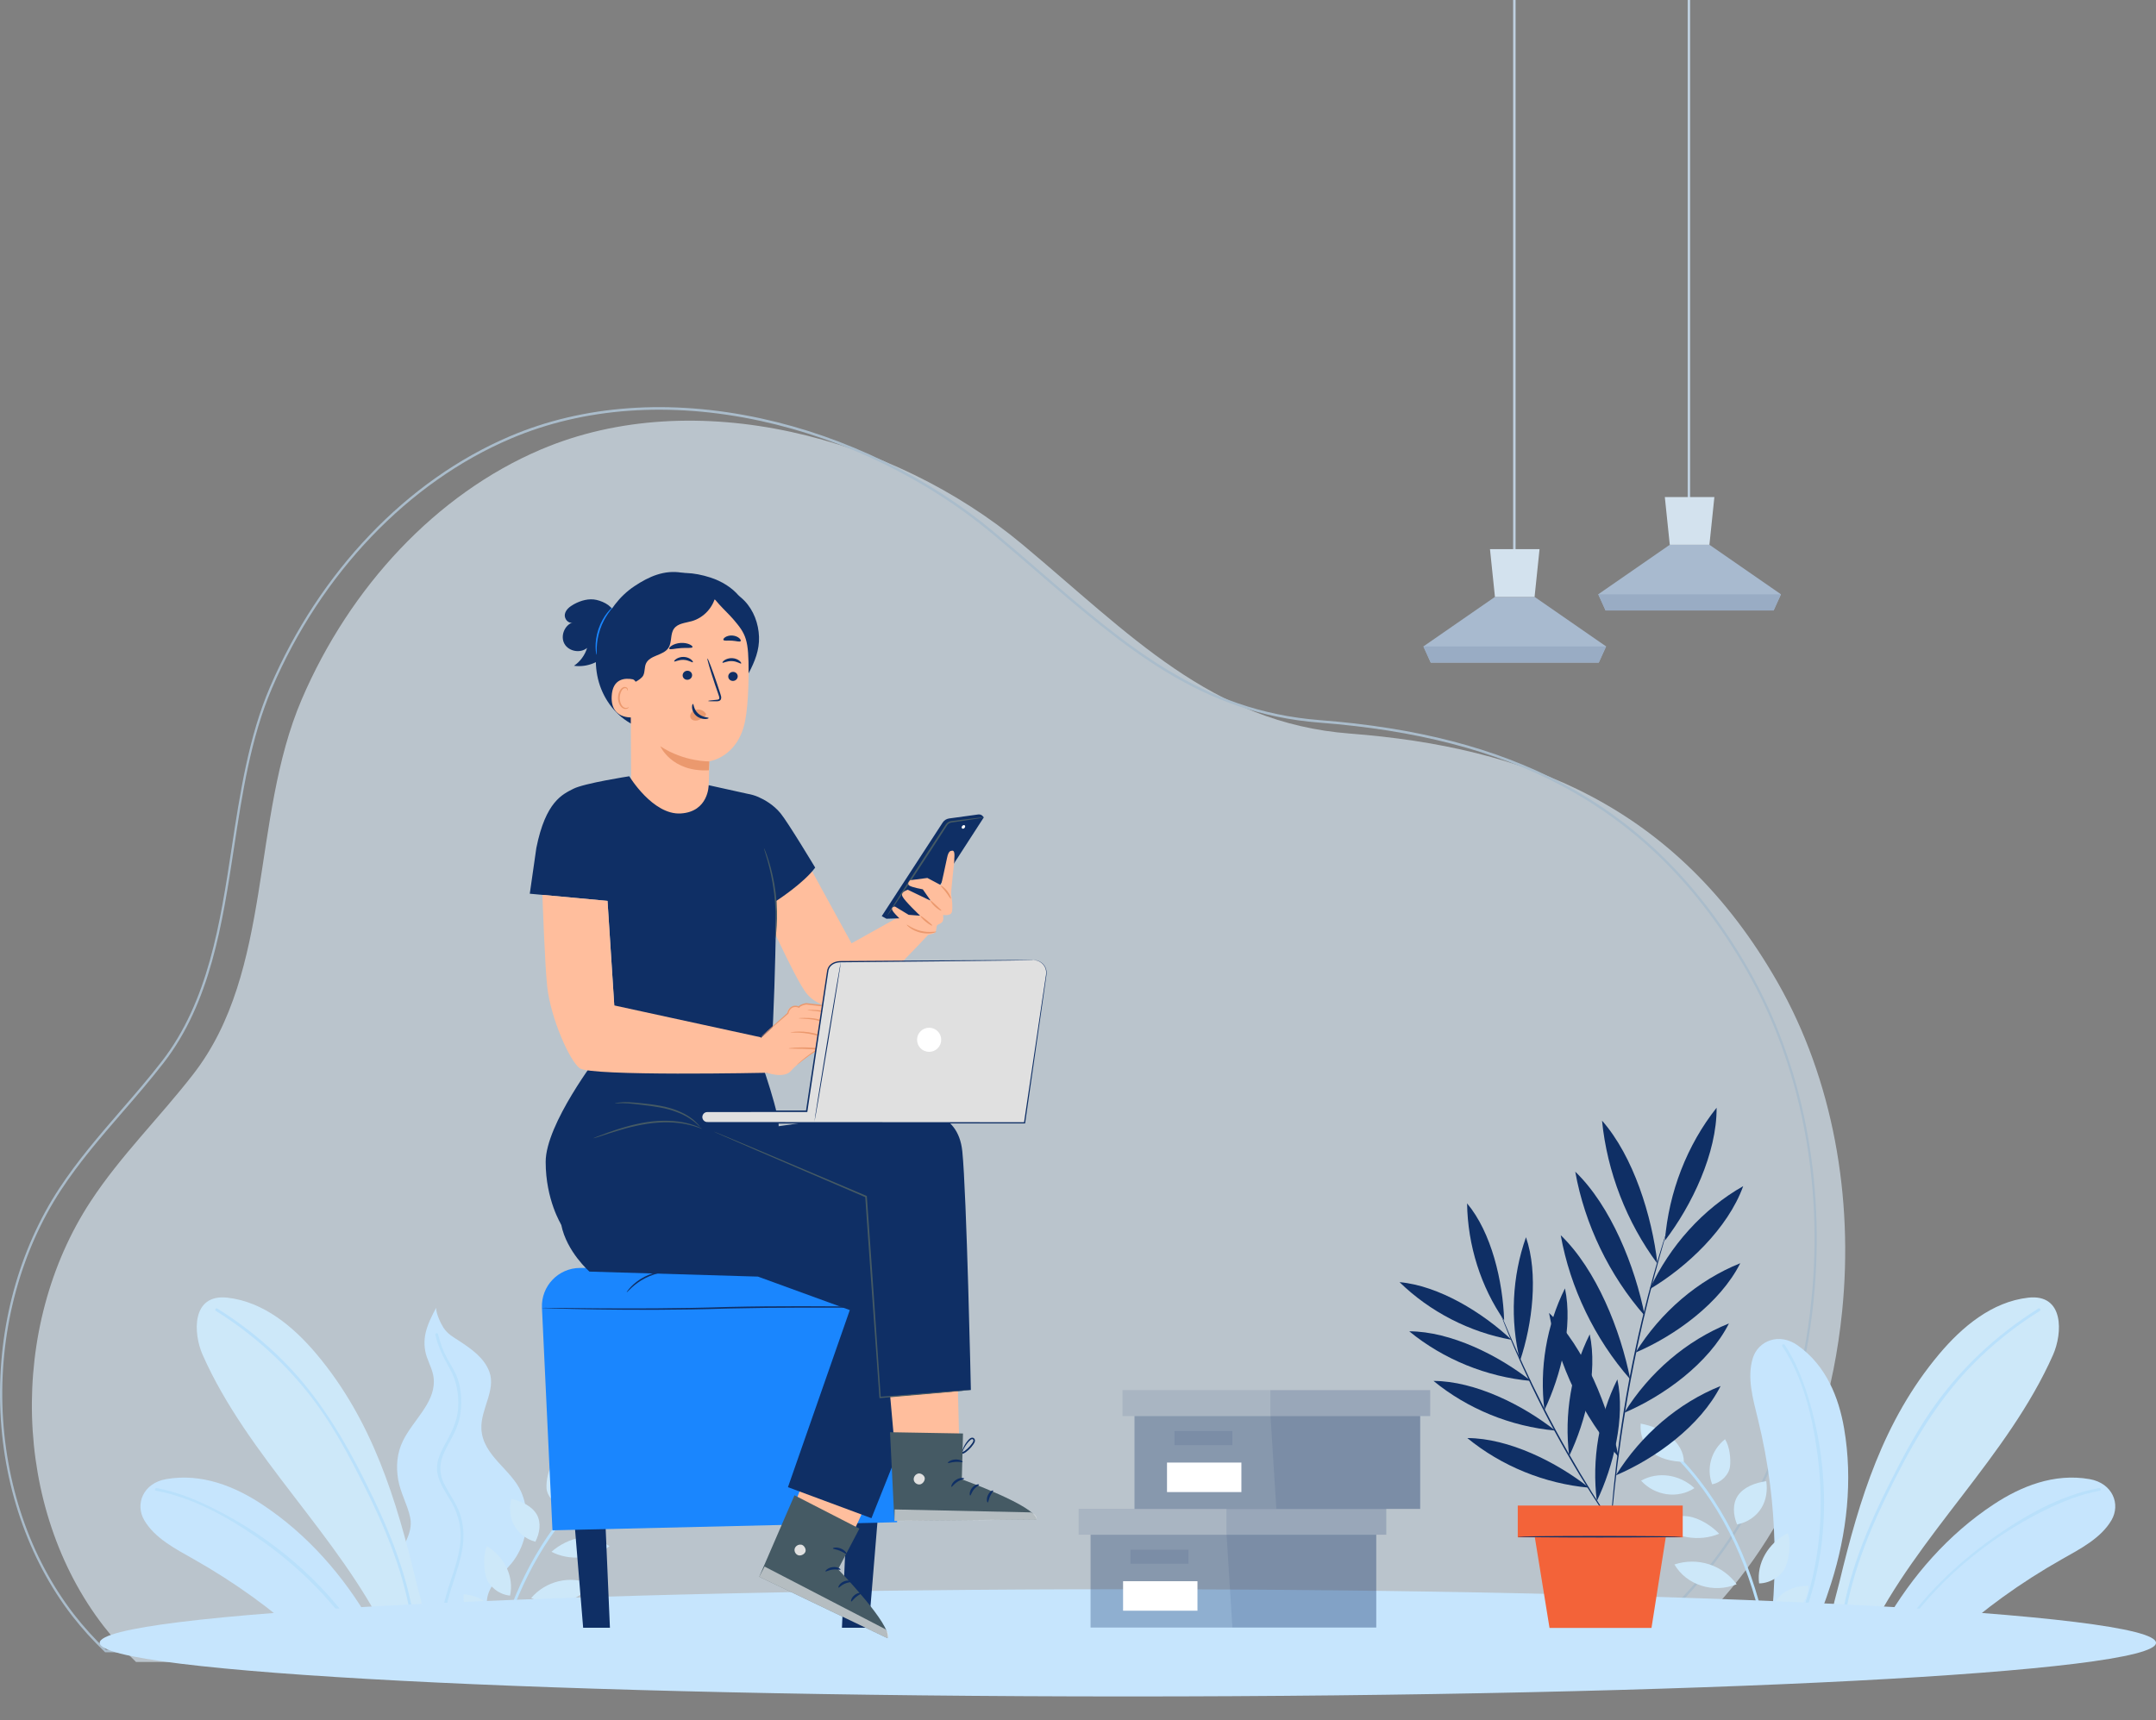 <svg width="877" height="700" viewBox="0 0 877 700" fill="none" xmlns="http://www.w3.org/2000/svg">
<rect x="0" y="0" width="877" height="700" fill="#808080" stroke="none"/>
<g opacity="0.6">
<path d="M673.373 676.219H55.319C50.622 671.731 46.227 666.907 42.195 661.696C5.002 613.609 3.387 539.867 36.882 488.802C49.138 470.12 64.683 455.025 78.651 437.018C111.225 395.02 101.967 333.039 122.719 284.606C142.387 238.705 177.543 201.012 219.899 182.945C282.667 156.175 363.209 177.575 415.863 221.507C459.437 257.859 492.726 294.145 549.075 298.48C620.063 303.943 681.756 327.233 723.116 399.778C745.591 439.204 754.009 487.225 749.333 533.515C742.718 599.01 713.558 644.768 673.373 676.219Z" fill="#E1F2FF"/>
<path d="M24.049 483.631C31.595 472.159 40.088 462.324 49.083 451.91C55.13 444.943 60.564 438.622 65.859 431.795C84.718 407.467 89.565 375.696 94.256 344.94C97.636 322.771 101.131 299.844 109.817 279.565C129.963 232.559 165.525 195.365 207.385 177.522C237.297 164.759 272.623 162.24 309.538 170.242C343.889 177.705 377.434 194.021 403.995 216.186C410.398 221.513 416.798 227.049 422.442 231.934C458.092 262.716 488.879 289.303 536.854 293.007C576.246 296.038 608.42 304.399 635.219 318.562C666.833 335.281 691.758 360.171 711.42 394.654C733.277 432.969 742.628 480.653 737.753 528.92C731.662 589.138 706.004 637.335 661.433 672.22L661.318 672.31H654.253V671.272H661.033C705.279 636.616 730.785 588.682 736.841 528.804C741.695 480.773 732.393 433.332 710.651 395.216C691.083 360.9 666.284 336.133 634.831 319.5C608.139 305.393 576.071 297.062 536.795 294.038C488.545 290.315 457.655 263.641 421.886 232.755C416.242 227.878 409.845 222.345 403.452 217.021C376.997 194.946 343.583 178.696 309.366 171.26C272.62 163.298 237.469 165.797 207.707 178.497C166.066 196.244 130.687 233.248 110.638 280.021C102.008 300.167 98.526 323.017 95.153 345.146C90.446 376.015 85.576 407.932 66.549 432.48C61.239 439.324 55.795 445.659 49.739 452.636C40.769 463.023 32.292 472.835 24.786 484.25C8.541 509.037 0.087 540.083 0.983 571.667C1.876 603.488 12.211 633.738 30.083 656.845C34 661.892 38.389 666.743 43.13 671.268H50.329V672.306H42.952L42.736 672.28L42.602 672.123C37.801 667.549 33.36 662.638 29.393 657.531C11.384 634.244 0.967 603.761 0.065 571.7C-0.835 539.883 7.679 508.605 24.049 483.631Z" fill="#C6E5FD"/>
</g>
<path d="M720.05 604.323C721.032 612.1 721.598 619.877 721.792 627.634C721.932 632.587 721.908 637.529 721.734 642.46C721.595 646.653 721.353 650.843 720.984 655.011C720.926 655.873 720.858 656.738 720.776 657.59C720.517 660.291 720.207 662.986 719.87 665.677H735.853C739.845 659.018 742.463 651.775 744.879 644.163C751.254 624.158 753.769 602.279 750.122 581.152C747.985 568.756 742.916 555.653 731.21 547.394C723.67 542.072 715.186 545.568 713.005 552.572C710.533 560.507 713.063 569.203 715.036 577.283C717.245 586.277 718.919 595.244 720.05 604.323Z" fill="#C6E5FD"/>
<path d="M739.064 589.978C741.801 609.131 741.085 629.012 735.785 647.698C734.026 653.889 731.715 659.908 728.865 665.68H730.15C744.733 635.847 745.04 599.176 735.393 568.112C733.13 560.848 730.256 553.599 725.985 547.211C725.593 546.606 724.587 547.165 724.993 547.784C733.246 560.152 737.009 575.552 739.064 589.978Z" fill="#B9E0FB"/>
<path d="M794.977 665.68C801.229 660.143 807.743 654.853 814.597 649.893C822.298 644.321 830.298 639.2 838.67 634.461C846.21 630.201 854.602 625.889 858.897 618.534C862.684 612.033 859.37 603.503 850.031 601.846C835.506 599.278 821.987 604.85 811.056 612.044C792.434 624.292 777.562 641.486 766.838 660.126C765.771 661.979 764.745 663.83 763.75 665.68H794.977Z" fill="#C6E5FD"/>
<path d="M772.665 665.68C786.978 643.853 808.521 625.959 831.679 614.524C838.769 611.027 846.272 607.991 854.122 606.556C854.848 606.423 854.548 605.346 853.822 605.48C838.272 608.315 823.573 616.712 810.931 625.622C795.489 636.505 781.739 650.013 771.451 665.684H772.665V665.68Z" fill="#B9E0FB"/>
<path d="M683.392 594.73C701.846 614.344 712.529 639.682 717.618 665.68H718.787C713.729 639.738 703.179 614.474 684.949 594.741C684.476 594.213 683.991 593.699 683.494 593.182C682.986 592.644 682.168 593.439 682.676 593.967C682.918 594.213 683.16 594.47 683.392 594.73Z" fill="#B9E0FB"/>
<path d="M699.304 624.049C695.415 625.727 690.759 626.23 686.314 625.449C681.869 624.668 677.666 622.614 674.588 619.712C678.314 617.598 682.213 616.314 686.815 617.01C691.413 617.703 696.322 620.922 699.304 624.049Z" fill="#CDE8F9"/>
<path d="M713.874 659.981C709.93 661.244 705.485 661.325 701.466 660.203C697.447 659.081 693.889 656.77 691.533 653.752C695.399 652.06 699.281 651.174 703.46 652.229C707.639 653.28 711.651 656.756 713.874 659.981Z" fill="#CDE8F9"/>
<path d="M701.692 585.602C696.078 590.079 693.978 597.434 696.456 603.935C700.161 603.266 703.243 600.027 703.693 596.851C704.143 593.674 703.57 588.514 701.692 585.602Z" fill="#CDE8F9"/>
<path d="M689.248 605.493C682.506 609.954 673.156 608.649 667.549 602.465C674.482 598.571 683.236 599.953 689.248 605.493Z" fill="#CDE8F9"/>
<path d="M727.242 623.792C719.156 627.897 714.469 636.11 715.553 644.264C720.22 644.243 724.886 641.074 726.359 637.429C727.831 633.789 728.656 627.602 727.242 623.792Z" fill="#CDE8F9"/>
<path d="M706.404 644.609C696.962 648.461 686.068 644.993 681.115 636.565C690.619 633.42 700.773 636.853 706.404 644.609Z" fill="#CDE8F9"/>
<path d="M720.836 658.514C720.032 650.913 726.375 645.193 735.555 645.239C735.691 652.605 729.593 657.86 720.836 658.514Z" fill="#CDE8F9"/>
<path d="M667.378 579.249C671.816 580.086 676.149 581.81 679.462 584.532C682.775 587.251 684.981 591.018 684.946 594.785C680.215 594.778 674.887 593.512 671.544 590.519C668.2 587.525 667.065 583.199 667.378 579.249Z" fill="#CDE8F9"/>
<path d="M718.466 602.683C719.001 606.45 718.486 610.33 716.489 613.598C714.488 616.866 710.912 619.469 706.586 620.264C704.994 616.437 704.654 611.857 706.954 608.505C709.255 605.153 713.833 603.288 718.466 602.683Z" fill="#CDE8F9"/>
<path d="M745.135 665.68H759.898C759.963 665.557 760.034 665.444 760.096 665.318C780.057 624.489 816.7 592.809 835.114 551.302C839.024 542.49 839.733 526.341 825.007 528.008C810.299 529.672 798.109 539.866 788.756 551.013C766.023 578.099 756.333 610.056 748.254 643.618C746.621 650.396 743.911 657.885 744.985 664.959C745.026 665.216 745.087 665.434 745.135 665.68Z" fill="#CDE8F9"/>
<path d="M749.434 665.68C751.428 645.915 758.501 627.001 767.183 609.089C776.547 589.774 787.036 570.93 802.306 555.365C810.508 547.003 819.721 539.651 829.719 533.401C830.343 533.01 829.763 532.039 829.136 532.433C811.687 543.338 796.6 557.662 785.151 574.479C778.5 584.244 773.005 594.772 767.77 605.3C762.882 615.125 758.42 625.178 754.929 635.559C751.636 645.359 749.295 655.433 748.275 665.68H749.434Z" fill="#B9E0FB"/>
<path d="M164.916 647.494C165.424 648.099 165.966 648.704 166.532 649.32C167.364 650.273 168.24 651.258 169.106 652.345C170.595 654.227 171.785 656.323 172.637 658.543C173.533 660.826 174.038 663.239 174.208 665.676H199.661C199.664 664.392 199.572 663.105 199.364 661.825C198.857 658.641 197.981 655.458 198.015 652.331C198.025 651.289 198.141 650.259 198.407 649.225C198.754 647.902 199.306 646.681 200.012 645.528C201.641 642.882 204.017 640.596 206.212 638.221C206.87 637.514 207.504 636.797 208.104 636.058C210.668 632.91 212.444 629.199 213.405 625.287C214.489 620.904 214.56 616.265 213.565 611.882C213.217 610.257 212.709 608.677 212.052 607.15C208.091 597.871 196.385 592.436 195.819 581.419C195.414 573.494 201.822 565.65 199.064 558.175C196.975 552.48 191.712 548.829 186.745 545.578C184.182 543.897 182.151 542.856 180.395 540.221C179.461 538.821 177.314 534.459 177.406 532.141C175.674 535.37 174 538.663 173.158 542.205C172.374 545.522 172.524 549.019 173.656 552.237C174.812 555.498 176.438 558.4 176.485 561.953C176.625 571.144 168.011 577.923 163.935 586.207C161.463 591.205 161.037 596.629 161.961 602.053C162.895 607.478 165.738 612.153 166.856 617.485C167.582 621.003 166.522 624.109 165.114 627.159C164.088 629.41 162.864 631.63 162.053 633.972C161.845 634.588 161.661 635.228 161.521 635.865C161.497 635.932 161.487 635.988 161.473 636.055C160.366 641.289 162.213 644.325 164.903 647.476C164.906 647.483 164.916 647.483 164.916 647.494Z" fill="#C6E5FD"/>
<path d="M153.806 665.68C152.81 663.83 151.788 661.98 150.717 660.126C139.99 641.486 125.121 624.295 106.5 612.044C95.568 604.847 82.046 599.278 67.525 601.846C58.185 603.506 54.872 612.033 58.669 618.534C62.954 625.885 71.346 630.202 78.886 634.461C87.258 639.203 95.258 644.325 102.958 649.893C109.81 654.853 116.327 660.143 122.579 665.68H153.806Z" fill="#C6E5FD"/>
<path d="M144.735 665.68H146.255C131.785 643.343 109.813 625.027 86.18 613.423C79.09 609.937 71.574 606.912 63.724 605.476C63.008 605.343 62.698 606.419 63.424 606.553C78.548 609.321 92.807 617.391 105.16 625.977C120.618 636.72 134.396 650.132 144.735 665.68Z" fill="#B9E0FB"/>
<path d="M204.967 665.68C211.928 642.886 223.65 621.267 241.614 604.984C241.856 604.748 242.111 604.537 242.353 604.312C242.895 603.83 242.077 603.035 241.535 603.527C241.062 603.953 240.588 604.379 240.114 604.829C222.324 621.224 210.687 642.886 203.777 665.68H204.967Z" fill="#B9E0FB"/>
<path d="M224.33 631.397C227.858 633.258 232.201 634.071 236.441 633.663C240.682 633.255 244.792 631.626 247.915 629.122C244.574 626.863 241.005 625.372 236.625 625.689C232.242 626.009 227.377 628.675 224.33 631.397Z" fill="#CDE8F9"/>
<path d="M207.844 664.132C211.454 665.606 215.629 666.007 219.495 665.247C223.36 664.487 226.885 662.57 229.336 659.904C225.831 658.033 222.245 656.918 218.237 657.6C214.225 658.282 210.186 661.258 207.844 664.132Z" fill="#CDE8F9"/>
<path d="M225.058 595.068C229.991 599.69 231.399 606.76 228.566 612.69C225.133 611.79 222.485 608.522 222.308 605.501C222.134 602.479 223.068 597.667 225.058 595.068Z" fill="#CDE8F9"/>
<path d="M235.217 614.681C241.213 619.366 250.109 618.821 255.86 613.412C249.642 609.248 241.301 609.909 235.217 614.681Z" fill="#CDE8F9"/>
<path d="M198.073 629.122C205.361 633.571 209.135 641.637 207.481 649.228C203.094 648.869 198.949 645.545 197.848 642.013C196.747 638.478 196.451 632.6 198.073 629.122Z" fill="#CDE8F9"/>
<path d="M216.055 650.216C224.634 654.525 235.154 652.059 240.461 644.493C231.765 640.846 221.952 643.333 216.055 650.216Z" fill="#CDE8F9"/>
<path d="M201.409 662.243C202.752 655.155 197.23 649.313 188.592 648.683C187.897 655.602 193.221 660.987 201.409 662.243Z" fill="#CDE8F9"/>
<path d="M257.815 591.592C253.578 592.057 249.368 593.362 246.041 595.68C242.715 597.994 240.352 601.378 240.09 604.92C244.542 605.261 249.648 604.456 253.026 601.884C256.404 599.317 257.805 595.328 257.815 591.592Z" fill="#CDE8F9"/>
<path d="M207.96 609.909C207.162 613.412 207.35 617.098 208.976 620.317C210.602 623.535 213.765 626.244 217.773 627.306C219.566 623.824 220.241 619.539 218.336 616.219C216.434 612.898 212.268 610.816 207.96 609.909Z" fill="#CDE8F9"/>
<path d="M157.657 665.68H172.42C172.467 665.434 172.529 665.219 172.57 664.959C173.647 657.881 170.933 650.392 169.301 643.618C161.222 610.06 151.531 578.099 128.799 551.013C119.445 539.869 107.256 529.672 92.547 528.008C77.822 526.341 78.531 542.49 82.441 551.302C100.854 592.806 137.498 624.489 157.459 665.318C157.517 665.444 157.592 665.557 157.657 665.68Z" fill="#CDE8F9"/>
<path d="M131.932 575.83C138.149 585.095 143.348 595.015 148.324 604.949C153.274 614.829 157.8 624.932 161.342 635.372C164.686 645.229 167.079 655.363 168.115 665.68H169.271C167.3 646.055 160.377 627.264 151.808 609.448C142.247 589.57 131.465 570.184 115.724 554.232C107.543 545.941 98.353 538.645 88.413 532.433C87.786 532.043 87.207 533.01 87.83 533.4C105.378 544.368 120.53 558.84 131.932 575.83Z" fill="#B9E0FB"/>
<path d="M186.37 572.763C186.036 578.725 183.309 583.389 180.541 588.543C178.704 591.951 177.18 595.613 177.944 599.514C178.799 603.886 181.605 607.605 183.752 611.428C186.547 616.37 187.771 621.805 187.263 627.423C186.35 637.701 180.902 646.956 179.839 657.224C179.549 660.038 179.512 662.859 179.583 665.68H180.739C180.681 663.492 180.684 661.304 180.834 659.116C181.55 648.761 186.745 639.569 188.2 629.371C188.869 624.619 188.548 619.811 186.851 615.283C185.279 611.115 182.508 607.552 180.582 603.549C177.753 597.664 179.382 592.901 182.453 587.477C184.775 583.375 186.772 579.443 187.348 574.722C187.972 569.713 187.59 563.951 185.491 559.29C184.475 557.025 183.111 554.953 181.922 552.779C180.2 549.631 179 546.314 178.193 542.849C178.032 542.142 176.921 542.434 177.085 543.141C178.24 548.118 180.398 552.364 182.903 556.793C185.702 561.756 186.68 567.113 186.37 572.763Z" fill="#B9E0FB"/>
<path d="M458.776 690.265C689.756 690.265 877.001 680.499 877.001 668.452C877.001 656.405 689.756 646.639 458.776 646.639C227.797 646.639 40.551 656.405 40.551 668.452C40.551 680.499 227.797 690.265 458.776 690.265Z" fill="#C6E5FD"/>
<path d="M443.611 624.465V662.228H498.87H559.817V624.465H443.611Z" fill="#0F2F65" fill-opacity="0.3"/>
<path d="M438.754 613.893V624.45H563.9V613.893H498.888H438.754Z" fill="#0F2F65" fill-opacity="0.1"/>
<path d="M501.309 662.214H559.818V624.45H563.882V613.893H498.871V623.474L501.309 662.214Z" fill="#0F2F65" fill-opacity="0.1"/>
<path d="M483.425 630.563H459.859V636.247H483.425V630.563Z" fill="#0F2F65" fill-opacity="0.1"/>
<path d="M487.096 643.373H456.836V655.376H487.096V643.373Z" fill="white"/>
<path d="M461.48 576.194V613.957H516.738H577.686V576.194H461.48Z" fill="#0F2F65" fill-opacity="0.3"/>
<path d="M456.602 565.622V576.178H581.746V565.622H516.735H456.602Z" fill="#0F2F65" fill-opacity="0.1"/>
<path d="M519.185 613.942H577.694V576.179H581.757V565.622H516.746V575.203L519.185 613.942Z" fill="#0F2F65" fill-opacity="0.1"/>
<path d="M501.296 582.293H477.73V587.977H501.296V582.293Z" fill="#0F2F65" fill-opacity="0.1"/>
<path d="M504.965 595.101H474.705V607.105H504.965V595.101Z" fill="white"/>
<path d="M657.301 600.289C673.227 593.533 691.665 580.244 699.89 563.948C682.712 570.844 667.563 583.771 657.301 600.289Z" fill="#0F2F65"/>
<path d="M660.689 574.841C676.616 568.085 695.054 554.795 703.279 538.5C686.101 545.398 670.952 558.323 660.689 574.841Z" fill="#0F2F65"/>
<path d="M665.301 550.332C681.227 543.576 699.665 530.287 707.89 513.991C690.712 520.889 675.563 533.814 665.301 550.332Z" fill="#0F2F65"/>
<path d="M671.068 524.538C686.093 515.628 702.841 499.902 709.081 482.626C692.828 491.85 679.306 506.759 671.068 524.538Z" fill="#0F2F65"/>
<path d="M677.244 504.789C688.194 490.478 698.399 469.184 698.265 450.729C686.278 465.832 678.801 485.06 677.244 504.789Z" fill="#0F2F65"/>
<path d="M674.195 514.164C671.983 494.814 664.452 470.483 651.664 455.973C653.696 476.708 661.709 497.405 674.195 514.164Z" fill="#0F2F65"/>
<path d="M669.038 535.359C665.141 515.408 655.288 490.733 640.77 476.739C644.593 498.148 654.648 518.998 669.038 535.359Z" fill="#0F2F65"/>
<path d="M663.128 561.208C659.23 541.257 649.378 516.581 634.859 502.587C638.683 523.996 648.737 544.847 663.128 561.208Z" fill="#0F2F65"/>
<path d="M658.38 592.825C654.482 572.874 644.63 548.199 630.111 534.205C633.935 555.614 643.99 576.464 658.38 592.825Z" fill="#0F2F65"/>
<path d="M677.985 501.068C677.974 501.066 677.932 501.167 677.862 501.366C677.783 501.602 677.683 501.895 677.56 502.258C677.292 503.092 676.924 504.247 676.455 505.71C675.498 508.708 674.203 513.075 672.688 518.494C671.161 523.911 669.485 530.401 667.754 537.638C666.054 544.882 664.322 552.88 662.725 561.319C661.147 569.763 659.858 577.846 658.809 585.213C657.79 592.585 656.999 599.241 656.449 604.842C655.891 610.442 655.51 614.98 655.312 618.12C655.216 619.653 655.139 620.862 655.084 621.737C655.067 622.121 655.053 622.43 655.04 622.678C655.034 622.891 655.037 623 655.047 623C655.057 623.001 655.077 622.893 655.104 622.683C655.132 622.436 655.166 622.128 655.208 621.745C655.291 620.874 655.407 619.669 655.551 618.14C655.824 615.007 656.272 610.477 656.886 604.888C657.49 599.299 658.326 592.655 659.376 585.294C660.455 577.937 661.76 569.868 663.336 561.433C664.932 553.004 666.644 545.012 668.311 537.768C670.01 530.531 671.641 524.037 673.113 518.61C674.572 513.179 675.802 508.796 676.688 505.779C677.109 504.302 677.44 503.137 677.679 502.295C677.778 501.924 677.858 501.624 677.922 501.383C677.974 501.179 677.996 501.071 677.985 501.068Z" fill="#0F2F65"/>
<path d="M649.548 610.768C656.301 596.633 661.214 576.761 657.898 561.249C650.407 576.245 647.436 593.859 649.548 610.768Z" fill="#0F2F65"/>
<path d="M638.306 592.44C645.059 578.305 649.972 558.433 646.656 542.919C639.165 557.916 636.194 575.531 638.306 592.44Z" fill="#0F2F65"/>
<path d="M628.231 573.755C634.984 559.62 639.897 539.748 636.581 524.235C629.09 539.232 626.121 556.845 628.231 573.755Z" fill="#0F2F65"/>
<path d="M618.31 553.685C623.333 538.723 625.853 518.33 620.727 503.41C615.074 519.329 614.215 537.212 618.31 553.685Z" fill="#0F2F65"/>
<path d="M611.84 537.25C611.346 521.333 606.661 501.397 596.771 489.643C597.011 506.706 602.37 523.639 611.84 537.25Z" fill="#0F2F65"/>
<path d="M614.836 545.14C603.122 534.094 585.306 523.126 569.295 521.69C581.629 533.736 597.828 542.077 614.836 545.14Z" fill="#0F2F65"/>
<path d="M622.735 561.884C609.605 551.488 590.1 541.729 573.238 541.691C587.094 553.066 604.699 560.248 622.735 561.884Z" fill="#0F2F65"/>
<path d="M632.612 582.076C619.482 571.681 599.977 561.921 583.115 561.883C596.971 573.259 614.576 580.441 632.612 582.076Z" fill="#0F2F65"/>
<path d="M646.362 605.319C633.232 594.924 613.727 585.165 596.865 585.127C610.721 596.502 628.326 603.684 646.362 605.319Z" fill="#0F2F65"/>
<path d="M610.332 534.362C610.322 534.365 610.348 534.454 610.406 534.624C610.479 534.826 610.569 535.073 610.678 535.373C610.946 536.073 611.314 537.029 611.776 538.235C612.732 540.719 614.194 544.283 616.069 548.658C619.817 557.408 625.368 569.347 632.265 582.138C635.725 588.529 639.185 594.526 642.429 599.921C645.703 605.299 648.734 610.09 651.379 614.05C654.011 618.017 656.196 621.19 657.753 623.349C658.51 624.396 659.109 625.225 659.549 625.834C659.741 626.089 659.899 626.299 660.028 626.471C660.139 626.613 660.199 626.682 660.208 626.676C660.216 626.67 660.173 626.589 660.078 626.436C659.962 626.254 659.82 626.034 659.647 625.765C659.23 625.141 658.662 624.291 657.944 623.218C656.445 621.02 654.315 617.813 651.73 613.821C649.133 609.836 646.142 605.028 642.899 599.64C639.683 594.236 636.242 588.239 632.788 581.857C625.901 569.083 620.298 557.191 616.455 548.492C614.533 544.142 613.012 540.606 611.99 538.149C611.484 536.961 611.083 536.02 610.788 535.331C610.657 535.038 610.55 534.799 610.462 534.602C610.386 534.439 610.342 534.358 610.332 534.362Z" fill="#0F2F65"/>
<path d="M617.379 612.6H684.481V625.525H677.586L671.779 662.386H630.302L624.329 625.525H617.379V612.6Z" fill="#F36339"/>
<path d="M617.377 625.273C617.377 625.1 632.291 624.961 650.684 624.961C669.084 624.961 683.994 625.101 683.994 625.273C683.994 625.444 669.084 625.584 650.684 625.584C632.291 625.584 617.377 625.444 617.377 625.273Z" fill="#0F2F65"/>
<path d="M248.1 662.307H237.209L233.17 613.311H245.995L248.1 662.307Z" fill="#0F2F65"/>
<path d="M342.484 662.307H353.377L357.414 613.311H344.589L342.484 662.307Z" fill="#0F2F65"/>
<path d="M364.904 619.377L224.721 622.666L220.455 532.18C220.038 523.32 227.113 515.907 235.988 515.907H355.425C364.437 515.907 371.562 523.54 370.938 532.524L364.904 619.377Z" fill="#1A86FE"/>
<path d="M372.088 531.869C372.088 531.88 371.955 531.891 371.696 531.903C371.403 531.912 371.024 531.923 370.546 531.937C369.494 531.953 368.014 531.975 366.128 532.004C362.249 532.019 356.706 532.038 349.877 532.063C336.156 532.086 317.199 531.931 296.276 532.416C275.342 533.111 256.37 532.992 242.651 532.784C235.79 532.676 230.239 532.542 226.404 532.427C224.52 532.363 223.04 532.312 221.988 532.276C221.511 532.253 221.133 532.235 220.84 532.22C220.581 532.205 220.449 532.19 220.449 532.179C220.449 532.168 220.582 532.16 220.841 532.155C221.134 532.154 221.514 532.151 221.991 532.148C223.043 532.155 224.523 532.166 226.409 532.179C230.288 532.217 235.828 532.269 242.656 532.335C256.377 532.428 275.33 532.476 296.261 531.782C317.2 531.297 336.159 531.522 349.878 531.613C356.708 531.673 362.247 531.722 366.128 531.755C368.014 531.777 369.494 531.795 370.546 531.807C371.023 531.82 371.403 531.828 371.696 531.835C371.955 531.848 372.088 531.858 372.088 531.869Z" fill="#0F2F65"/>
<path d="M271.586 517.324C271.625 517.536 267.194 517.611 262.485 520.053C257.74 522.431 255.08 525.972 254.931 525.817C254.876 525.775 255.45 524.843 256.667 523.567C257.878 522.29 259.79 520.722 262.198 519.489C264.609 518.265 267 517.638 268.745 517.408C270.493 517.172 271.586 517.255 271.586 517.324Z" fill="#0F2F65"/>
<path d="M329.244 352.544L346.381 383.828L371.485 369.796L383.692 373.823C383.692 373.823 352.893 407.195 347.896 408.895C342.9 410.594 333.437 410.904 328.026 404.139C323.099 397.979 308.762 365.631 308.762 365.631L329.244 352.544Z" fill="#FFBE9D"/>
<path d="M399.802 332.122C399.356 331.57 398.654 331.292 397.951 331.389L386.012 333.03C384.965 333.192 384.037 333.791 383.459 334.679L358.668 372.757L360.574 373.822L373.774 373.408L400.177 332.589L399.802 332.122Z" fill="#0F2F65"/>
<path d="M391.352 337.073C391.606 337.297 392.054 337.202 392.352 336.863C392.649 336.524 392.684 336.068 392.43 335.846C392.176 335.624 391.728 335.717 391.43 336.056C391.132 336.395 391.098 336.851 391.352 337.073Z" fill="white"/>
<path d="M400.162 332.589C400.168 332.638 399.346 332.798 397.854 333.044C396.24 333.294 394.107 333.624 391.527 334.023C390.178 334.221 388.716 334.435 387.154 334.665C386.402 334.733 385.736 335.121 385.309 335.751C384.85 336.462 384.379 337.191 383.896 337.939C381.944 340.948 379.808 344.237 377.566 347.691C373.056 354.601 368.941 360.834 365.931 365.325C364.465 367.487 363.254 369.273 362.337 370.624C361.474 371.867 360.978 372.542 360.936 372.514C360.895 372.487 361.312 371.761 362.102 370.471C362.97 369.088 364.118 367.259 365.506 365.048C368.406 360.485 372.454 354.209 376.964 347.299C379.223 343.856 381.375 340.576 383.342 337.577C383.835 336.831 384.317 336.103 384.787 335.393C385.31 334.611 386.226 334.133 387.058 334.075C388.626 333.877 390.096 333.691 391.449 333.52C394.045 333.212 396.191 332.958 397.815 332.766C399.32 332.607 400.155 332.54 400.162 332.589Z" fill="#455A64"/>
<path d="M386.907 346.221C386.907 346.221 385.843 346.03 385.26 348.94C384.677 351.849 382.801 360.192 382.801 360.192L377.226 357.232L370.252 358.14C370.252 358.14 368.73 359.545 369.846 360.309C370.963 361.071 375.371 361.859 375.371 361.859L378.623 366.531L369.291 362.035C369.291 362.035 366.178 362.846 367.089 364.745C368.002 366.644 374.293 372.585 374.293 372.585L369.618 372.231L364.059 368.858C364.059 368.858 362.354 368.935 362.99 370.387C363.626 371.839 369.407 377.084 369.407 377.084L376.417 380.483C376.417 380.483 380.244 380.183 380.612 379.06C380.979 377.937 381.073 376.334 381.073 376.334C381.073 376.334 383.104 375.787 383.484 374.802C383.863 373.818 383.619 372.26 383.619 372.26C383.619 372.26 386.807 372.82 387.204 371.044C387.6 369.267 387.267 365.767 386.946 364.401C386.625 363.034 388.306 350.333 388.175 349.95C388.043 349.564 388.906 345.381 386.907 346.221Z" fill="#FFBE9D"/>
<path d="M380.873 379.116C380.896 379.199 380.218 379.497 379.044 379.684C377.874 379.875 376.2 379.893 374.424 379.474C372.648 379.048 371.162 378.278 370.204 377.581C369.239 376.886 368.769 376.315 368.827 376.251C368.96 376.072 371.18 377.993 374.591 378.775C377.985 379.612 380.835 378.895 380.873 379.116Z" fill="#EB996E"/>
<path d="M379.208 376.598C379.098 376.76 377.856 376.109 376.53 375.021C375.202 373.935 374.32 372.846 374.457 372.707C374.599 372.564 375.685 373.404 376.985 374.467C378.284 375.532 379.321 376.431 379.208 376.598Z" fill="#EB996E"/>
<path d="M382.91 370.517C382.804 370.679 381.571 370.044 380.327 368.893C379.08 367.746 378.349 366.568 378.503 366.45C378.661 366.323 379.613 367.262 380.815 368.367C382.012 369.475 383.024 370.349 382.91 370.517Z" fill="#EB996E"/>
<path d="M386.77 365.666C386.579 365.747 385.875 364.432 384.763 363C383.663 361.559 382.573 360.541 382.699 360.377C382.808 360.222 384.164 361.036 385.332 362.563C386.51 364.083 386.949 365.602 386.77 365.666Z" fill="#EB996E"/>
<path d="M391.529 591.17C391.57 591.167 391.61 590.755 391.495 590.018C391.374 589.287 391.074 588.219 390.329 587.087C390.138 586.81 389.948 586.512 389.635 586.24C389.338 585.97 388.824 585.763 388.329 585.946C388.084 586.025 387.838 586.249 387.753 586.525C387.66 586.805 387.706 587.082 387.779 587.307C387.941 587.771 388.183 588.102 388.386 588.484C388.839 589.244 389.212 590.002 389.79 590.859C390.082 591.297 390.739 591.658 391.339 591.555C391.929 591.48 392.406 591.195 392.835 590.893C393.668 590.289 394.402 589.601 395.033 588.869C395.348 588.503 395.637 588.125 395.899 587.742C396.148 587.363 396.44 586.976 396.55 586.448C396.662 585.938 396.469 585.269 395.89 585.036C395.302 584.825 394.824 585.119 394.497 585.351C393.833 585.902 393.434 586.467 393.029 587.013C392.256 588.104 391.83 589.105 391.589 589.804C391.353 590.507 391.298 590.915 391.339 590.926C391.458 590.975 391.853 589.353 393.42 587.303C393.81 586.817 394.293 586.226 394.831 585.814C395.106 585.617 395.451 585.491 395.659 585.597C395.879 585.676 396 586.005 395.929 586.322C395.861 586.651 395.614 587.002 395.358 587.368C395.104 587.728 394.825 588.082 394.524 588.428C393.919 589.116 393.217 589.766 392.433 590.335C392.054 590.606 391.644 590.829 391.261 590.876C390.877 590.923 390.575 590.771 390.322 590.443C389.841 589.745 389.38 588.882 388.936 588.165C388.723 587.791 388.467 587.427 388.355 587.115C388.238 586.786 388.303 586.573 388.532 586.482C389.06 586.264 389.574 586.86 389.93 587.365C391.413 589.467 391.394 591.212 391.529 591.17Z" fill="#0F2F65"/>
<path d="M361.625 591.976L346.782 624.125L322.828 613.067L338.181 573.277L361.625 591.976Z" fill="#FFBE9D"/>
<path d="M349.581 621.98L340.909 638.508C340.909 638.508 363.108 661.447 361.023 666.575L308.836 641.569L323.173 608.418L349.581 621.98Z" fill="#455A64"/>
<path d="M325.871 628.515C324.728 628.307 323.486 629.107 323.231 630.238C322.977 631.37 323.779 632.64 324.918 632.868C326.057 633.096 327.577 632.181 327.704 631.027C327.83 629.874 326.805 628.435 325.646 628.487" fill="#E0E0E0"/>
<g opacity="0.6">
<path d="M308.836 641.57L311.007 637.413L360.232 662.943C360.232 662.943 362.072 665.067 361.024 666.576L308.836 641.57Z" fill="white"/>
</g>
<path d="M341.905 638.648C341.774 638.899 340.445 638.404 338.798 638.623C337.146 638.798 335.969 639.591 335.783 639.378C335.573 639.216 336.682 637.875 338.681 637.647C340.677 637.399 342.072 638.44 341.905 638.648Z" fill="#0F2F65"/>
<path d="M346.27 643.581C346.21 643.855 344.899 643.759 343.516 644.422C342.114 645.044 341.337 646.103 341.089 645.97C340.83 645.896 341.37 644.32 343.103 643.53C344.831 642.724 346.38 643.335 346.27 643.581Z" fill="#0F2F65"/>
<path d="M346.254 651.626C345.996 651.569 346.252 650.127 347.576 649.046C348.892 647.956 350.358 647.982 350.364 648.245C350.408 648.524 349.275 648.902 348.202 649.806C347.108 650.682 346.519 651.722 346.254 651.626Z" fill="#0F2F65"/>
<path d="M344.363 632.311C344.146 632.493 343.145 631.581 341.657 630.989C340.181 630.367 338.828 630.312 338.8 630.03C338.741 629.775 340.288 629.357 342.03 630.08C343.777 630.787 344.585 632.17 344.363 632.311Z" fill="#0F2F65"/>
<path d="M354.485 617.731L393.612 519.873C393.612 519.873 392.732 503.176 389.655 497.904C386.577 492.631 293.369 461.874 293.369 461.874C293.369 461.874 269.627 456.161 253.799 461.874C237.971 467.585 226.1 487.358 228.298 498.343C230.496 509.328 239.773 517.396 239.773 517.396L308.317 519.433L345.676 533.053L320.517 605.112L354.485 617.731Z" fill="#0F2F65"/>
<path d="M389.288 550.98L390.171 586.377L363.792 587.021L359.992 544.544L389.288 550.98Z" fill="#FFBE9D"/>
<path d="M391.72 583.267L391.239 601.923C391.239 601.923 421.291 612.713 421.686 618.233L363.813 618.819L362.033 582.748L391.72 583.267Z" fill="#455A64"/>
<path d="M373.328 599.622C372.211 599.939 371.45 601.206 371.721 602.334C371.992 603.462 373.275 604.247 374.397 603.949C375.519 603.651 376.48 602.16 376.085 601.069C375.688 599.978 374.132 599.14 373.115 599.697" fill="#E0E0E0"/>
<g opacity="0.6">
<path d="M363.814 618.862L363.926 614.175L419.372 615.367C419.372 615.367 421.96 616.461 421.687 618.276L363.814 618.862Z" fill="white"/>
</g>
<path d="M392.198 601.62C392.192 601.902 390.78 602.044 389.399 602.967C387.994 603.853 387.288 605.083 387.028 604.974C386.766 604.922 387.171 603.23 388.864 602.143C390.545 601.04 392.256 601.36 392.198 601.62Z" fill="#0F2F65"/>
<path d="M398.254 604.067C398.321 604.339 397.102 604.833 396.154 606.036C395.171 607.212 394.943 608.506 394.66 608.496C394.395 608.543 394.183 606.892 395.39 605.417C396.584 603.933 398.245 603.798 398.254 604.067Z" fill="#0F2F65"/>
<path d="M401.787 611.323C401.53 611.387 401.123 609.979 401.833 608.426C402.533 606.866 403.859 606.243 403.98 606.477C404.142 606.708 403.293 607.546 402.73 608.83C402.137 610.102 402.068 611.293 401.787 611.323Z" fill="#0F2F65"/>
<path d="M391.58 594.822C391.464 595.08 390.164 594.704 388.568 594.829C386.97 594.921 385.732 595.469 385.582 595.229C385.416 595.026 386.619 593.97 388.501 593.85C390.382 593.714 391.718 594.599 391.58 594.822Z" fill="#0F2F65"/>
<path d="M373.879 452.58C373.879 452.58 389.683 451.317 391.441 468.453C393.2 485.59 394.926 565.559 394.926 565.559L357.994 568.635L352.279 486.909L293.363 461.864C293.363 461.864 363.327 450.383 373.879 452.58Z" fill="#0F2F65"/>
<path d="M308.746 429.424C308.746 429.424 318.338 456.298 316.51 459.293C314.683 462.289 290.019 474.613 290.019 474.613L228.302 498.301C228.302 498.301 221.963 488.224 221.963 472.745C221.963 457.267 243.43 429.424 243.43 429.424H308.746Z" fill="#0F2F65"/>
<path d="M290.447 460.46C290.444 460.47 290.541 460.522 290.737 460.616C290.963 460.72 291.251 460.854 291.613 461.021C292.427 461.383 293.569 461.89 295.031 462.54C298.061 463.859 302.413 465.753 307.86 468.125C318.868 472.86 334.297 479.498 352.151 487.179L351.952 486.898C352.511 494.971 353.117 503.69 353.743 512.71C355.245 533.797 356.629 553.238 357.724 568.619L357.743 568.898L358.021 568.873C369.254 567.889 378.471 567.08 384.926 566.514C388.099 566.217 390.592 565.985 392.334 565.822C393.154 565.737 393.796 565.67 394.269 565.621C394.706 565.571 394.93 565.539 394.929 565.525C394.928 565.511 394.701 565.517 394.262 565.539C393.786 565.569 393.142 565.609 392.319 565.66C390.575 565.788 388.077 565.971 384.899 566.204C378.439 566.713 369.215 567.44 357.973 568.327L358.27 568.582C357.213 553.197 355.878 533.752 354.43 512.663C353.795 503.643 353.18 494.924 352.611 486.853L352.596 486.651L352.41 486.572C334.517 478.983 319.054 472.423 308.023 467.744C302.543 465.447 298.166 463.613 295.119 462.336C293.638 461.729 292.483 461.255 291.658 460.916C291.287 460.77 290.99 460.654 290.759 460.564C290.557 460.486 290.451 460.452 290.447 460.46Z" fill="#455A64"/>
<path d="M241.36 463.148C241.376 463.193 241.992 463.022 243.092 462.676C244.318 462.281 245.876 461.779 247.739 461.178C251.66 459.936 257.1 458.203 263.29 457.252C269.481 456.298 275.21 456.592 279.211 457.456C283.23 458.286 285.54 459.433 285.591 459.303C285.608 459.266 285.05 458.951 283.985 458.491C282.923 458.026 281.336 457.464 279.315 456.98C275.285 455.979 269.454 455.603 263.187 456.57C256.922 457.534 251.471 459.354 247.582 460.716C245.636 461.407 244.075 461.999 243.001 462.422C241.929 462.847 241.344 463.103 241.36 463.148Z" fill="#455A64"/>
<path d="M250.084 448.983C250.101 449.093 252.151 448.693 255.48 448.953C257.142 449.069 259.12 449.324 261.322 449.578C263.52 449.839 265.934 450.135 268.432 450.608C273.447 451.5 277.762 453.247 280.525 455.091C283.316 456.906 284.624 458.56 284.719 458.467C284.745 458.445 284.463 458.001 283.822 457.307C283.182 456.615 282.191 455.655 280.798 454.687C278.049 452.698 273.638 450.832 268.561 449.932C266.031 449.453 263.598 449.174 261.391 448.947C259.186 448.727 257.194 448.522 255.505 448.466C253.817 448.405 252.445 448.502 251.511 448.643C250.576 448.785 250.076 448.943 250.084 448.983Z" fill="#455A64"/>
<path d="M277.346 233.016C270.244 231.81 264.002 234.543 258.012 238.543C252.024 242.544 247.513 248.581 244.91 255.293C242.167 262.362 241.5 270.317 243.607 277.601C245.715 284.885 250.706 291.404 257.471 294.839C266.709 299.528 278.522 297.893 286.787 291.648C295.052 285.402 299.777 275.077 300.173 264.731C300.446 257.603 298.742 250.31 294.756 244.392C290.77 238.475 284.409 234.053 277.346 233.016Z" fill="#0F2F65"/>
<path d="M257.145 257.15C258.184 254.435 257.781 251.403 258.193 248.525C259.098 242.189 264.207 237.107 270.115 234.637C275.611 232.339 282.325 232.84 288.946 234.98C293.485 236.446 297.757 239.003 300.783 242.688C304.799 247.578 306.214 254.487 304.443 260.561L272.002 255.839C268.965 258.351 265.855 260.904 262.172 262.304C261.09 262.715 259.927 263.024 258.785 262.844C257.643 262.663 256.532 261.887 256.262 260.763C255.966 259.536 256.694 258.33 257.145 257.15Z" fill="#0F2F65"/>
<path d="M289.641 243.931L261.317 249.929C258.578 250.111 256.433 252.359 256.381 255.103L256.721 316.357C256.745 320.542 258.148 324.602 260.714 327.908L263.415 331.389C269.574 339.327 282.049 338.527 286.753 329.652C287.081 329.032 287.309 328.489 287.405 328.049C287.5 327.498 287.646 327.134 287.671 326.666L288.211 320.695C288.488 315.241 288.525 309.699 288.526 309.75C288.526 309.75 300.117 308.286 303.087 293.362C304.563 285.94 304.664 273.681 304.421 263.648C304.203 254.615 298.66 243.33 289.641 243.931Z" fill="#FFBE9D"/>
<path d="M300.083 275.197C300.079 276.215 299.213 277.051 298.15 277.067C297.088 277.083 296.227 276.272 296.23 275.254C296.234 274.235 297.1 273.398 298.162 273.382C299.227 273.367 300.087 274.179 300.083 275.197Z" fill="#0F2F65"/>
<path d="M301.484 269.959C301.236 270.201 299.817 269.065 297.743 268.989C295.673 268.885 294.11 269.892 293.894 269.63C293.787 269.513 294.05 269.07 294.73 268.613C295.401 268.158 296.532 267.735 297.823 267.79C299.115 267.847 300.183 268.365 300.789 268.875C301.407 269.389 301.605 269.851 301.484 269.959Z" fill="#0F2F65"/>
<path d="M281.531 274.732C281.527 275.75 280.661 276.587 279.598 276.602C278.536 276.618 277.676 275.807 277.68 274.79C277.683 273.771 278.549 272.934 279.611 272.918C280.675 272.901 281.535 273.713 281.531 274.732Z" fill="#0F2F65"/>
<path d="M281.836 269.456C281.587 269.698 280.167 268.562 278.094 268.487C276.024 268.383 274.461 269.389 274.245 269.127C274.14 269.01 274.399 268.566 275.082 268.111C275.754 267.656 276.884 267.232 278.176 267.287C279.467 267.344 280.535 267.862 281.142 268.372C281.758 268.886 281.958 269.348 281.836 269.456Z" fill="#0F2F65"/>
<path d="M288.036 285.218C288.031 285.1 289.328 284.927 291.427 284.741C291.959 284.707 292.465 284.622 292.567 284.264C292.707 283.885 292.508 283.307 292.275 282.682C291.828 281.382 291.358 280.02 290.865 278.591C288.914 272.771 287.523 267.992 287.759 267.915C287.993 267.839 289.767 272.495 291.718 278.317C292.187 279.751 292.634 281.12 293.061 282.428C293.239 283.037 293.556 283.732 293.256 284.515C293.098 284.905 292.697 285.176 292.354 285.255C292.011 285.345 291.713 285.339 291.451 285.345C289.344 285.377 288.04 285.336 288.036 285.218Z" fill="#0F2F65"/>
<path d="M288.515 309.797C288.515 309.797 278.38 310.056 268.6 303.652C268.6 303.652 273.255 314.243 288.349 313.421L288.515 309.797Z" fill="#EB996E"/>
<path d="M286.988 290.208C286.28 289.194 284.995 288.602 283.692 288.691C282.788 288.753 281.863 289.15 281.287 289.862C280.712 290.573 280.557 291.609 281.027 292.326C281.556 293.135 282.718 293.361 283.719 293.119C284.72 292.876 285.596 292.258 286.431 291.641C286.662 291.469 286.898 291.292 287.046 291.051C287.196 290.811 287.238 290.491 287.073 290.281" fill="#EB996E"/>
<path d="M281.876 286.415C282.214 286.408 282.13 288.657 283.996 290.329C285.856 292.005 288.266 291.846 288.271 292.16C288.297 292.303 287.72 292.577 286.707 292.565C285.712 292.56 284.274 292.186 283.133 291.164C281.995 290.139 281.54 288.813 281.5 287.888C281.45 286.942 281.723 286.395 281.876 286.415Z" fill="#0F2F65"/>
<path d="M281.69 263.296C281.463 263.851 279.403 263.504 276.959 263.703C274.51 263.853 272.521 264.488 272.217 263.97C272.082 263.723 272.446 263.207 273.26 262.692C274.067 262.178 275.342 261.708 276.808 261.603C278.275 261.499 279.603 261.783 280.476 262.178C281.355 262.571 281.787 263.032 281.69 263.296Z" fill="#0F2F65"/>
<path d="M301.277 260.863C300.893 261.319 299.485 260.776 297.767 260.686C296.053 260.536 294.582 260.879 294.267 260.374C294.13 260.129 294.377 259.666 295.03 259.246C295.673 258.826 296.735 258.504 297.914 258.585C299.093 258.669 300.099 259.135 300.678 259.641C301.267 260.146 301.447 260.64 301.277 260.863Z" fill="#0F2F65"/>
<path d="M251.956 252.78C254.893 244.16 267.714 232.417 276.787 233.231L291.125 242.218C290.148 247.141 286.244 251.368 281.411 252.735C278.83 253.464 275.736 253.617 274.167 255.792C272.564 258.012 273.409 261.309 271.913 263.602C269.839 266.78 264.349 266.518 262.772 269.97C262.084 271.478 262.391 273.302 261.675 274.797C260.721 276.79 255.578 279.237 253.484 278.528C251.392 277.82 251.457 274.234 250.806 272.343C249.693 269.11 250.211 267.457 250.634 265.672C251.635 261.444 250.556 256.891 251.956 252.78Z" fill="#0F2F65"/>
<path d="M259.661 280.426C259.701 279.307 258.51 276.621 257.412 276.405C254.479 275.832 249.151 275.862 248.81 283.349C248.345 293.585 258.724 291.94 258.756 291.647C258.779 291.419 259.52 284.287 259.661 280.426Z" fill="#FFBE9D"/>
<path d="M255.79 287.692C255.746 287.657 255.606 287.809 255.298 287.933C254.998 288.053 254.488 288.124 253.962 287.9C252.898 287.454 252.065 285.696 252.099 283.85C252.115 282.916 252.351 282.038 252.714 281.319C253.061 280.584 253.569 280.082 254.118 280.012C254.665 279.911 255.037 280.254 255.148 280.548C255.273 280.841 255.198 281.043 255.252 281.062C255.279 281.09 255.479 280.9 255.416 280.475C255.382 280.27 255.274 280.023 255.043 279.815C254.805 279.605 254.449 279.485 254.067 279.51C253.275 279.529 252.531 280.222 252.132 281.012C251.689 281.804 251.402 282.79 251.383 283.837C251.355 285.903 252.324 287.881 253.786 288.376C254.498 288.596 255.109 288.406 255.431 288.179C255.76 287.939 255.824 287.713 255.79 287.692Z" fill="#EB996E"/>
<path d="M249.764 250.124C249.798 246.922 245.796 244.827 242.674 244.101C239.553 243.377 236.253 244.325 233.443 245.864C231.798 246.764 230.142 248.045 229.775 249.882C229.406 251.719 231.176 253.908 232.932 253.251C229.568 254.401 227.863 258.89 229.614 261.982C231.366 265.073 236.096 265.921 238.812 263.63C237.935 266.564 236.02 269.176 233.486 270.897C238.755 271.647 244.35 269.399 247.63 265.211C250.912 261.023 251.756 255.056 249.764 250.124Z" fill="#0F2F65"/>
<path d="M242.651 266.404C242.578 266.415 242.304 265.254 242.268 263.332C242.226 261.416 242.511 258.737 243.448 255.946C244.393 253.156 245.789 250.851 246.981 249.351C248.174 247.842 249.094 247.083 249.147 247.136C249.335 247.268 245.899 250.67 244.091 256.162C242.205 261.625 242.882 266.412 242.651 266.404Z" fill="#1A86FE"/>
<path d="M288.148 239.13C289.091 243.298 295.429 248.642 298.211 251.887C303.52 258.077 304.566 260.133 304.514 273.973C307.02 269.192 308.939 264.51 308.747 259.117C308.555 253.724 306.567 248.321 302.816 244.441C299.065 240.559 293.492 238.356 288.148 239.13Z" fill="#0F2F65"/>
<path d="M331.594 353.014C331.594 353.014 320.554 334.619 317.491 330.898C314.619 327.409 310.919 325.352 308.448 324.271C307.073 323.67 305.628 323.257 304.15 323.001L288.274 319.487C288.274 319.487 288.246 330.317 276.891 330.987C265.536 331.656 255.976 315.85 255.976 315.85C255.976 315.85 237.634 318.685 233.245 320.941C228.856 323.198 221.958 326.063 218.164 345.056L215.5 363.637L247.127 366.558L250.154 413.526L265.839 424.442C265.839 424.442 309.324 435.739 312.102 436.487C314.881 437.233 315.802 366.558 315.802 366.558C315.802 366.558 326.971 359.342 331.594 353.014Z" fill="#0F2F65"/>
<path d="M310.775 345.116C310.816 345.1 311.031 345.583 311.385 346.471C311.747 347.356 312.208 348.661 312.721 350.292C313.752 353.552 314.882 358.16 315.522 363.346C316.152 368.535 316.167 373.281 315.955 376.693C315.85 378.398 315.717 379.776 315.58 380.721C315.45 381.668 315.357 382.189 315.315 382.184C315.271 382.179 315.281 381.65 315.335 380.699C315.397 379.75 315.461 378.373 315.507 376.674C315.604 373.276 315.518 368.573 314.893 363.424C314.258 358.279 313.207 353.694 312.291 350.42C311.836 348.782 311.441 347.462 311.152 346.554C310.871 345.642 310.733 345.13 310.775 345.116Z" fill="#455A64"/>
<path d="M309.423 422.05L249.874 409.097L247.122 366.561L220.641 364.115C220.641 364.115 221.62 393.193 222.639 401.839C224.104 414.272 231.459 431.239 235.76 434.629C240.063 438.019 312.097 436.491 312.097 436.491L309.423 422.05Z" fill="#FFBE9D"/>
<path d="M343.23 429.823C342.812 430.653 341.941 431.194 341.014 431.114C340.829 431.098 340.636 431.061 340.437 430.997C339.12 430.575 339.244 427.894 339.244 427.894L332.933 426.865C332.933 426.865 324.726 432.153 321.807 435.659C318.887 439.164 311.439 436.325 311.439 436.325L308.857 422.883L320.474 412.386C320.474 412.386 319.761 413.011 320.561 411.047C321.363 409.084 325.012 409.827 325.012 409.827C325.58 408.855 327.965 408.508 327.965 408.508L338.154 409.681C340.254 409.923 342.131 411.102 343.26 412.887L347.568 419.703C347.568 419.703 349.844 424.61 349.478 425.751C348.926 427.473 347.104 427.09 347.104 427.09C347.104 427.09 346.602 430.316 345.755 430.428C344.907 430.54 343.23 429.823 343.23 429.823Z" fill="#FFBE9D"/>
<path d="M321.541 420.105C321.552 420.212 322.907 420.087 325.083 420.181C327.255 420.286 330.258 420.667 333.398 421.735C334.967 422.263 336.415 422.9 337.685 423.567C338.916 424.26 340.201 424.829 340.595 425.725C340.793 426.164 340.704 426.61 340.484 426.939C340.269 427.267 339.976 427.482 339.715 427.588C339.18 427.808 338.833 427.657 338.822 427.719C338.797 427.734 339.139 427.999 339.798 427.826C340.117 427.74 340.485 427.527 340.781 427.148C341.084 426.788 341.258 426.145 341.022 425.554C340.802 424.961 340.296 424.501 339.754 424.123C339.2 423.76 338.618 423.389 337.971 423.04C336.689 422.329 335.213 421.66 333.606 421.119C330.392 420.025 327.301 419.709 325.093 419.72C322.876 419.745 321.53 420.035 321.541 420.105Z" fill="#EB996E"/>
<path d="M320.828 426.598C320.84 426.791 324.986 426.618 330.081 426.916C335.178 427.196 339.277 427.836 339.31 427.646C339.325 427.563 338.316 427.294 336.657 427.003C334.999 426.711 332.686 426.415 330.117 426.268C327.549 426.123 325.218 426.156 323.537 426.258C321.856 426.361 320.823 426.513 320.828 426.598Z" fill="#EB996E"/>
<path d="M343.169 429.572C343.203 429.566 343.248 429.19 343.296 428.488C343.339 427.788 343.382 426.769 343.302 425.506C343.26 424.875 343.192 424.181 343.018 423.44C342.856 422.696 342.501 421.913 342.017 421.222C341.098 419.833 339.822 418.394 338.198 417.315C336.58 416.248 334.962 415.348 333.325 414.853C331.7 414.362 330.18 414.24 328.924 414.183C327.663 414.139 326.649 414.166 325.948 414.193C325.247 414.222 324.861 414.258 324.859 414.303C324.855 414.408 326.413 414.46 328.894 414.641C330.129 414.754 331.605 414.923 333.146 415.423C334.675 415.913 336.265 416.817 337.83 417.848C339.396 418.895 340.589 420.213 341.523 421.56C342.508 422.843 342.692 424.317 342.844 425.545C343.091 428.011 343.029 429.576 343.169 429.572Z" fill="#EB996E"/>
<path d="M328.447 411.031C328.446 411.128 329.972 411.169 332.407 411.448C334.751 411.807 338.503 411.979 340.64 415.208C342.954 418.145 344.922 420.919 345.782 423.195C346.695 425.455 346.614 427.018 346.747 427.007C346.782 427.009 346.842 426.624 346.806 425.928C346.777 425.233 346.628 424.219 346.213 423.036C345.431 420.635 343.474 417.756 341.147 414.802C340.554 414.061 339.911 413.357 339.167 412.801C338.425 412.235 337.562 411.905 336.769 411.676C335.162 411.222 333.684 411.09 332.451 410.99C329.976 410.826 328.446 410.95 328.447 411.031Z" fill="#EB996E"/>
<path d="M324.028 433.427C324.041 433.442 324.249 433.284 324.633 432.965C325.069 432.615 325.635 432.162 326.338 431.596C327.843 430.433 330.08 428.778 333.035 426.986L332.89 427.014C334.772 427.334 336.895 427.696 339.194 428.086L338.977 427.82C338.964 428.335 338.993 428.838 339.095 429.361C339.201 429.874 339.365 430.427 339.811 430.877C340.042 431.095 340.374 431.225 340.648 431.261C340.929 431.332 341.233 431.36 341.534 431.313C342.136 431.227 342.702 430.911 343.104 430.445C343.207 430.331 343.296 430.203 343.379 430.072L343.436 429.971L343.464 429.92L343.478 429.894L343.479 429.891C343.561 429.859 342.775 430.147 343.11 430.026L343.117 430.028L343.13 430.033L343.33 430.114C343.596 430.22 343.866 430.316 344.145 430.402C344.423 430.489 344.708 430.565 345.009 430.618C345.159 430.643 345.313 430.665 345.477 430.669C345.63 430.675 345.815 430.68 346.061 430.556C346.416 430.303 346.544 430.004 346.679 429.722C346.805 429.436 346.908 429.147 346.993 428.855C347.167 428.27 347.293 427.682 347.398 427.07L347.029 427.325C347.848 427.469 348.813 427.272 349.379 426.524C349.635 426.177 349.844 425.747 349.812 425.255C349.792 424.814 349.693 424.427 349.589 424.036C349.147 422.489 348.523 421.005 347.849 419.501L347.841 419.484L347.828 419.465C347.096 418.305 346.318 417.073 345.532 415.829C345.043 415.054 344.556 414.287 344.074 413.525C343.59 412.787 343.156 411.957 342.476 411.293C341.821 410.631 341.036 410.115 340.189 409.774C339.348 409.412 338.414 409.322 337.59 409.235C334.215 408.855 330.996 408.493 327.986 408.155L327.945 408.15L327.911 408.156C327.321 408.256 326.769 408.394 326.226 408.6C325.698 408.813 325.139 409.053 324.763 409.622L325.115 409.512C324.036 409.069 322.787 409.064 321.843 409.694C320.894 410.318 320.456 411.326 320.224 412.273L320.301 412.14C316.965 415.138 314.243 417.584 312.295 419.335C311.397 420.161 310.679 420.821 310.138 421.32C309.65 421.781 309.401 422.03 309.417 422.048C309.433 422.066 309.712 421.85 310.231 421.424C310.794 420.95 311.539 420.322 312.473 419.535C314.454 417.825 317.224 415.432 320.619 412.501L320.674 412.454L320.696 412.367C320.91 411.532 321.341 410.613 322.124 410.129C322.886 409.616 323.979 409.632 324.883 410.01L325.106 410.104L325.237 409.899C325.455 409.56 325.939 409.305 326.424 409.128C326.916 408.945 327.458 408.814 327.994 408.728L327.919 408.729C330.927 409.084 334.144 409.463 337.517 409.861C338.378 409.955 339.182 410.034 339.949 410.366C340.714 410.676 341.425 411.146 342.016 411.745C342.617 412.325 343.026 413.104 343.526 413.87C344.007 414.632 344.493 415.401 344.982 416.175C345.77 417.42 346.549 418.651 347.281 419.81L347.262 419.773C347.925 421.244 348.55 422.731 348.974 424.204C349.074 424.568 349.165 424.945 349.18 425.279C349.214 425.569 349.067 425.881 348.879 426.144C348.513 426.66 347.775 426.823 347.153 426.722L346.836 426.67L346.785 426.977C346.689 427.553 346.567 428.135 346.406 428.683C346.254 429.203 346.027 429.835 345.747 430.046C345.732 430.054 345.624 430.088 345.49 430.074C345.367 430.073 345.235 430.056 345.105 430.034C344.842 429.99 344.576 429.921 344.314 429.842C344.052 429.763 343.792 429.673 343.539 429.575L343.352 429.499L343.341 429.494L343.336 429.492C343.668 429.37 342.88 429.656 342.961 429.628L342.96 429.63L342.949 429.651L342.927 429.691L342.883 429.771C342.819 429.875 342.75 429.976 342.669 430.067C342.355 430.438 341.913 430.686 341.453 430.756C341.223 430.795 340.992 430.774 340.759 430.716C340.508 430.681 340.34 430.61 340.183 430.475C339.582 429.849 339.496 428.732 339.492 427.842L339.491 427.609L339.275 427.575C336.971 427.215 334.844 426.883 332.957 426.589L332.875 426.577L332.811 426.617C329.856 428.476 327.657 430.186 326.188 431.413C325.457 432.03 324.909 432.526 324.55 432.873C324.195 433.224 324.013 433.413 324.028 433.427Z" fill="#EB996E"/>
<path d="M420.496 390.656L342.058 391.293C339.513 391.293 337.083 392.515 336.701 395.029L328.128 452.161H287.726C286.426 452.161 285.371 453.215 285.371 454.515C285.371 455.814 286.426 456.868 287.726 456.868H327.421H334.956H416.764L425.582 396.57C426.056 393.458 423.645 390.656 420.496 390.656Z" fill="#E0E0E0"/>
<path d="M420.498 390.656C420.498 390.656 420.925 390.601 421.734 390.772C422.518 390.954 423.756 391.439 424.73 392.757C425.215 393.402 425.585 394.264 425.699 395.259C425.827 396.268 425.538 397.333 425.411 398.483C425.083 400.791 424.704 403.451 424.28 406.44C422.554 418.418 420.066 435.68 417.007 456.902L416.976 457.109H416.766C383.376 457.128 339.496 457.155 291.58 457.183C290.454 457.183 289.332 457.183 288.21 457.183C287.691 457.205 286.967 457.175 286.428 456.844C285.871 456.538 285.438 456.023 285.221 455.429C284.752 454.233 285.312 452.768 286.439 452.173C286.977 451.849 287.693 451.821 288.206 451.841H289.866C294.285 451.843 298.66 451.843 302.977 451.844C311.613 451.846 320.024 451.85 328.129 451.852L327.827 452.113C330.912 431.652 333.79 412.566 336.373 395.442C336.462 394.358 336.953 393.185 337.824 392.458C338.676 391.703 339.754 391.302 340.823 391.135C341.914 390.97 342.953 391.058 343.986 391.023C345.021 391.016 346.048 391.009 347.066 391.003C351.139 390.975 355.078 390.949 358.874 390.924C366.465 390.875 373.486 390.831 379.861 390.791C392.597 390.725 402.748 390.674 409.738 390.638C413.211 390.632 415.895 390.627 417.732 390.623C418.628 390.628 419.314 390.631 419.796 390.633C420.261 390.64 420.498 390.656 420.498 390.656C420.498 390.656 420.262 390.676 419.797 390.689C419.315 390.699 418.63 390.713 417.734 390.731C415.898 390.758 413.215 390.797 409.742 390.847C402.752 390.925 392.6 391.038 379.866 391.179C373.492 391.242 366.471 391.311 358.88 391.387C355.084 391.423 351.145 391.461 347.072 391.499C346.054 391.508 345.027 391.518 343.992 391.528C342.96 391.563 341.898 391.483 340.907 391.641C339.909 391.798 338.922 392.174 338.171 392.847C337.4 393.518 336.992 394.453 336.895 395.523C334.338 412.649 331.489 431.74 328.433 452.205L328.394 452.465H328.131C320.026 452.467 311.614 452.471 302.979 452.474C298.662 452.475 294.288 452.475 289.868 452.476H288.209C287.624 452.46 287.187 452.483 286.748 452.729C285.888 453.184 285.46 454.301 285.818 455.213C285.983 455.665 286.314 456.06 286.739 456.292C287.181 456.543 287.621 456.567 288.214 456.55C289.334 456.55 290.457 456.55 291.583 456.55C339.499 456.578 383.379 456.605 416.769 456.624L416.53 456.831C419.677 435.621 422.237 418.369 424.013 406.398C424.462 403.413 424.861 400.757 425.208 398.451C425.347 397.296 425.644 396.237 425.528 395.276C425.428 394.313 425.082 393.473 424.618 392.838C423.687 391.541 422.488 391.043 421.719 390.84C420.925 390.651 420.495 390.688 420.498 390.656Z" fill="#0F2F65"/>
<path d="M377.946 427.981C380.658 427.981 382.857 425.784 382.857 423.073C382.857 420.363 380.658 418.166 377.946 418.166C375.234 418.166 373.035 420.363 373.035 423.073C373.035 425.784 375.234 427.981 377.946 427.981Z" fill="white"/>
<path d="M331.305 456.341C331.415 456.359 333.913 441.81 336.88 423.851C339.849 405.885 342.165 391.311 342.055 391.292C341.944 391.273 339.448 405.818 336.478 423.784C333.511 441.745 331.194 456.322 331.305 456.341Z" fill="#0F2F65"/>
<path d="M616 227L616 -168" stroke="#BFD0E0" stroke-miterlimit="10"/>
<path d="M653.323 263.022L650.334 269.597H581.984L579.004 263.022L608.103 242.867H624.223L653.323 263.022Z" fill="#A8BACF"/>
<path d="M626.242 223.447L624.222 242.867H608.102L606.082 223.447H626.242Z" fill="#D3E2EE"/>
<path d="M653.319 263.025L650.33 269.599H581.98L579 263.025H653.319Z" fill="#99ACC4"/>
<path d="M687 206L687 -168" stroke="#BFD0E0" stroke-miterlimit="10"/>
<path d="M724.444 241.811L721.455 248.386H653.105L650.125 241.811L679.224 221.655H695.345L724.444 241.811Z" fill="#A8BACF"/>
<path d="M697.362 202.236L695.343 221.655H679.222L677.203 202.236H697.362Z" fill="#D3E2EE"/>
<path d="M724.44 241.814L721.451 248.388H653.101L650.121 241.814H724.44Z" fill="#99ACC4"/>
</svg>
